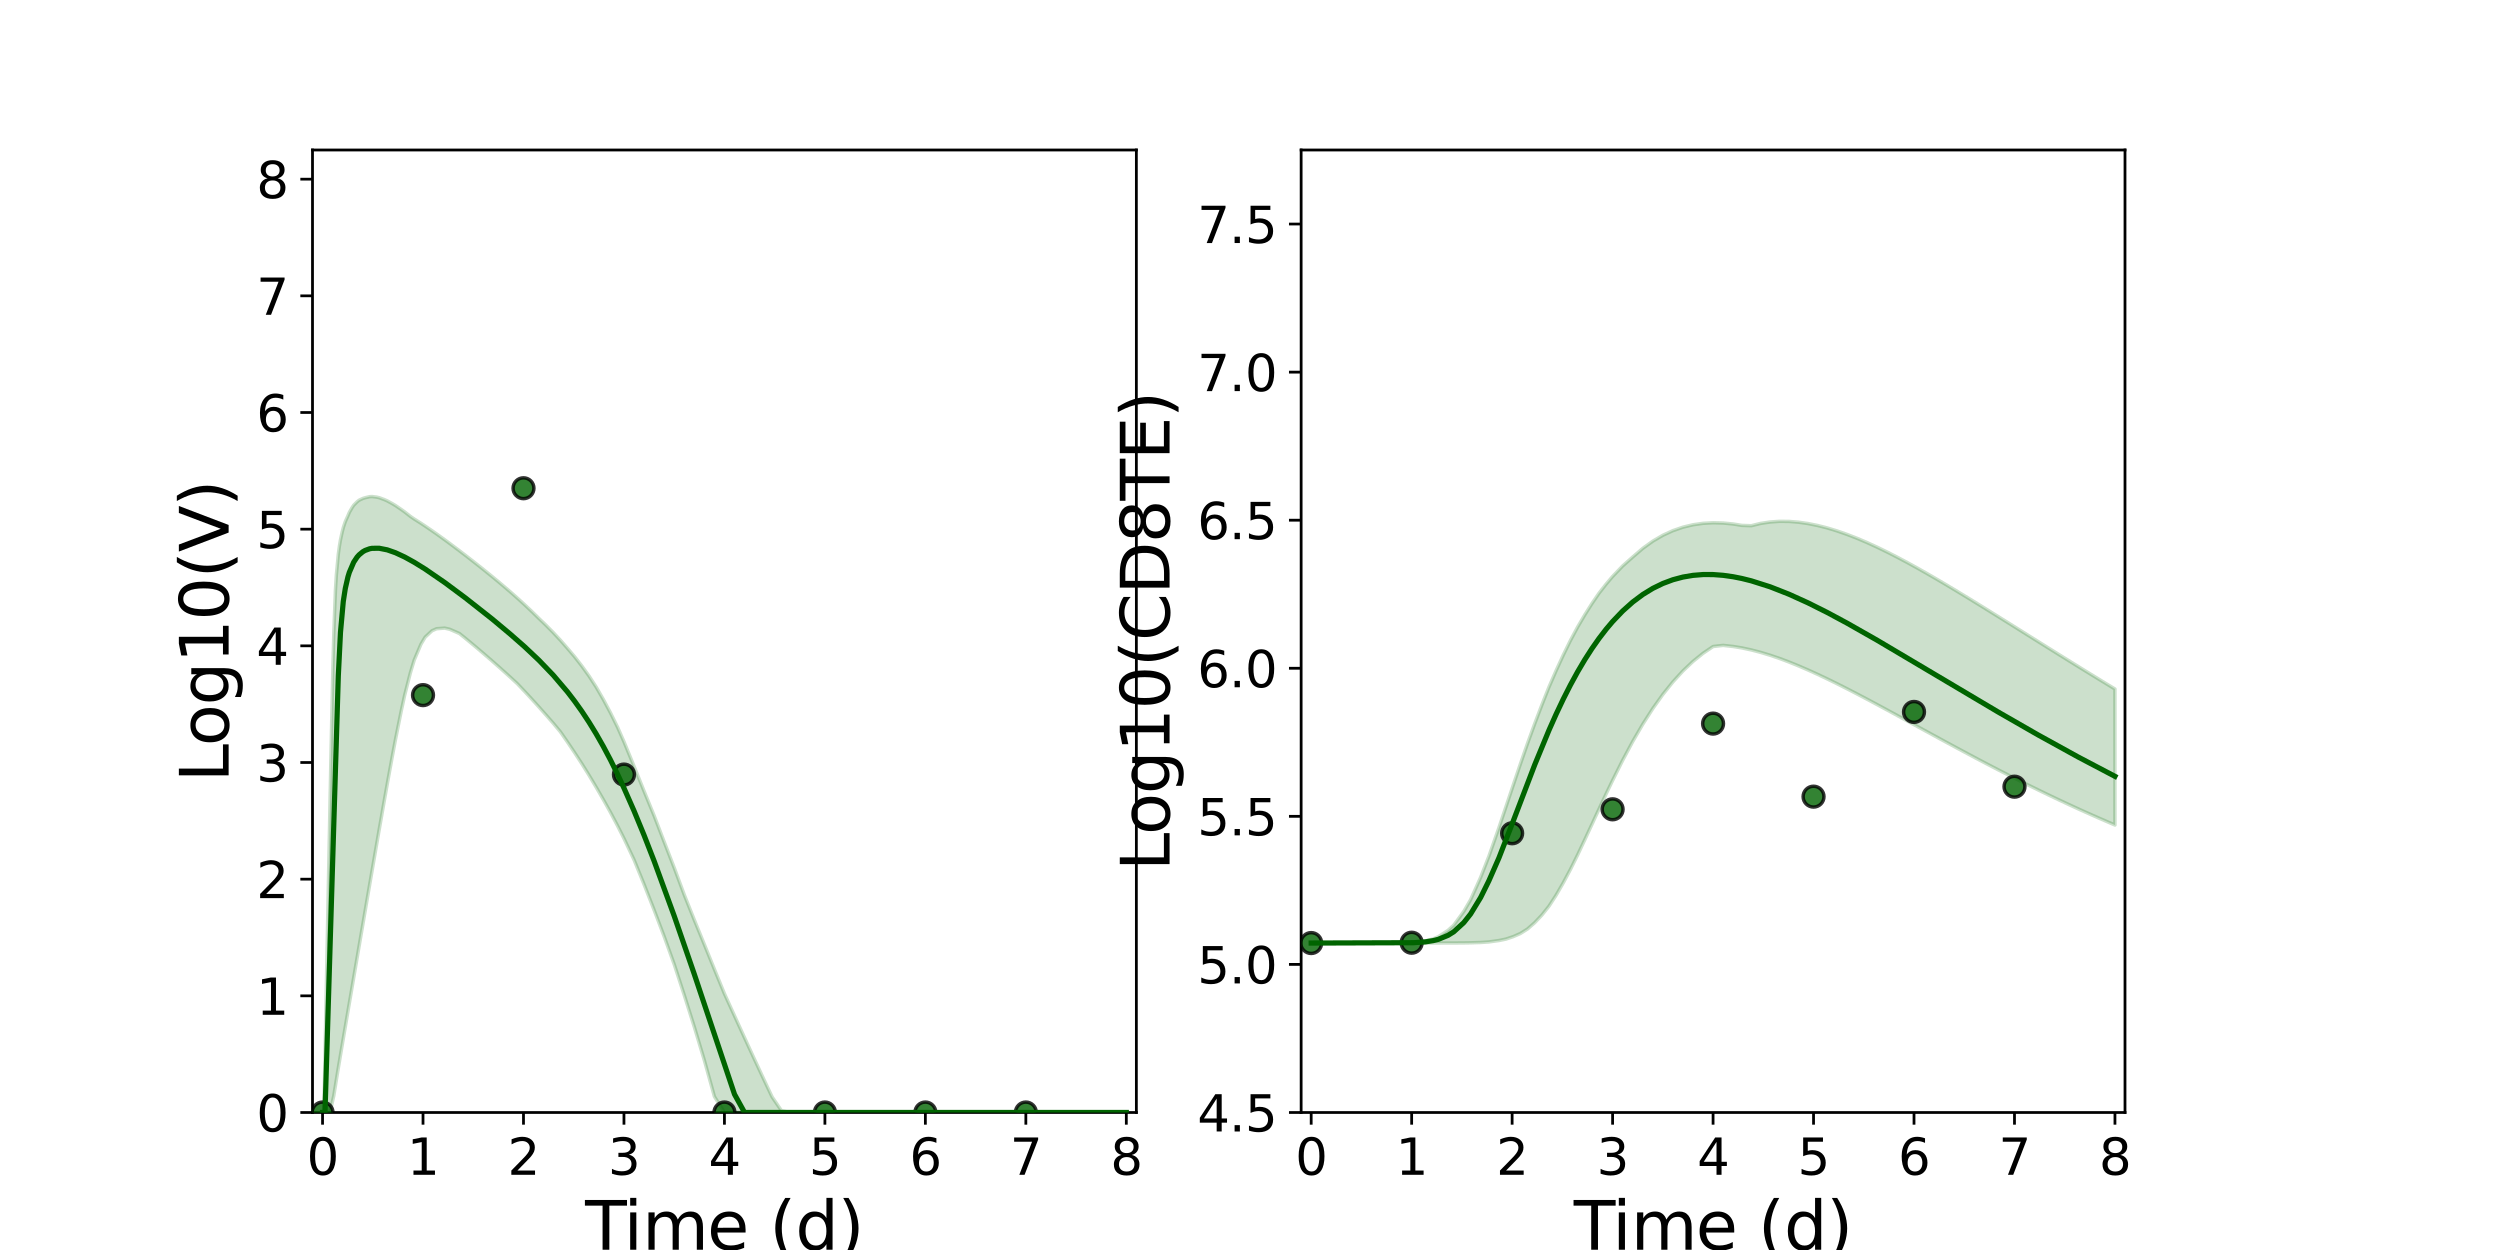 <?xml version="1.0" encoding="utf-8" standalone="no"?>
<!DOCTYPE svg PUBLIC "-//W3C//DTD SVG 1.1//EN"
  "http://www.w3.org/Graphics/SVG/1.1/DTD/svg11.dtd">
<svg xmlns:xlink="http://www.w3.org/1999/xlink" width="720pt" height="360pt" viewBox="0 0 720 360" xmlns="http://www.w3.org/2000/svg" version="1.1">
 <defs>
  <style type="text/css">*{stroke-linejoin: round; stroke-linecap: butt}</style>
 </defs>
 <g id="figure_1">
  <g id="patch_1">
   <path d="M 0 360 
L 720 360 
L 720 0 
L 0 0 
z
" style="fill: #ffffff"/>
  </g>
  <g id="axes_1">
   <g id="patch_2">
    <path d="M 90 320.4 
L 327.273 320.4 
L 327.273 43.2 
L 90 43.2 
z
" style="fill: #ffffff"/>
   </g>
   <g id="matplotlib.axis_1">
    <g id="xtick_1">
     <g id="line2d_1">
      <defs>
       <path id="m6af6b549c0" d="M 0 0 
L 0 3.5 
" style="stroke: #000000; stroke-width: 0.8"/>
      </defs>
      <g>
       <use xlink:href="#m6af6b549c0" x="92.894" y="320.4" style="stroke: #000000; stroke-width: 0.8"/>
      </g>
     </g>
     <g id="text_1">
      <!-- 0 -->
      <g transform="translate(88.313 338.342) scale(0.144 -0.144)">
       <defs>
        <path id="DejaVuSans-30" d="M 2034 4250 
Q 1547 4250 1301 3770 
Q 1056 3291 1056 2328 
Q 1056 1369 1301 889 
Q 1547 409 2034 409 
Q 2525 409 2770 889 
Q 3016 1369 3016 2328 
Q 3016 3291 2770 3770 
Q 2525 4250 2034 4250 
z
M 2034 4750 
Q 2819 4750 3233 4129 
Q 3647 3509 3647 2328 
Q 3647 1150 3233 529 
Q 2819 -91 2034 -91 
Q 1250 -91 836 529 
Q 422 1150 422 2328 
Q 422 3509 836 4129 
Q 1250 4750 2034 4750 
z
" transform="scale(0.016)"/>
       </defs>
       <use xlink:href="#DejaVuSans-30"/>
      </g>
     </g>
    </g>
    <g id="xtick_2">
     <g id="line2d_2">
      <g>
       <use xlink:href="#m6af6b549c0" x="121.829" y="320.4" style="stroke: #000000; stroke-width: 0.8"/>
      </g>
     </g>
     <g id="text_2">
      <!-- 1 -->
      <g transform="translate(117.248 338.342) scale(0.144 -0.144)">
       <defs>
        <path id="DejaVuSans-31" d="M 794 531 
L 1825 531 
L 1825 4091 
L 703 3866 
L 703 4441 
L 1819 4666 
L 2450 4666 
L 2450 531 
L 3481 531 
L 3481 0 
L 794 0 
L 794 531 
z
" transform="scale(0.016)"/>
       </defs>
       <use xlink:href="#DejaVuSans-31"/>
      </g>
     </g>
    </g>
    <g id="xtick_3">
     <g id="line2d_3">
      <g>
       <use xlink:href="#m6af6b549c0" x="150.765" y="320.4" style="stroke: #000000; stroke-width: 0.8"/>
      </g>
     </g>
     <g id="text_3">
      <!-- 2 -->
      <g transform="translate(146.184 338.342) scale(0.144 -0.144)">
       <defs>
        <path id="DejaVuSans-32" d="M 1228 531 
L 3431 531 
L 3431 0 
L 469 0 
L 469 531 
Q 828 903 1448 1529 
Q 2069 2156 2228 2338 
Q 2531 2678 2651 2914 
Q 2772 3150 2772 3378 
Q 2772 3750 2511 3984 
Q 2250 4219 1831 4219 
Q 1534 4219 1204 4116 
Q 875 4013 500 3803 
L 500 4441 
Q 881 4594 1212 4672 
Q 1544 4750 1819 4750 
Q 2544 4750 2975 4387 
Q 3406 4025 3406 3419 
Q 3406 3131 3298 2873 
Q 3191 2616 2906 2266 
Q 2828 2175 2409 1742 
Q 1991 1309 1228 531 
z
" transform="scale(0.016)"/>
       </defs>
       <use xlink:href="#DejaVuSans-32"/>
      </g>
     </g>
    </g>
    <g id="xtick_4">
     <g id="line2d_4">
      <g>
       <use xlink:href="#m6af6b549c0" x="179.701" y="320.4" style="stroke: #000000; stroke-width: 0.8"/>
      </g>
     </g>
     <g id="text_4">
      <!-- 3 -->
      <g transform="translate(175.12 338.342) scale(0.144 -0.144)">
       <defs>
        <path id="DejaVuSans-33" d="M 2597 2516 
Q 3050 2419 3304 2112 
Q 3559 1806 3559 1356 
Q 3559 666 3084 287 
Q 2609 -91 1734 -91 
Q 1441 -91 1130 -33 
Q 819 25 488 141 
L 488 750 
Q 750 597 1062 519 
Q 1375 441 1716 441 
Q 2309 441 2620 675 
Q 2931 909 2931 1356 
Q 2931 1769 2642 2001 
Q 2353 2234 1838 2234 
L 1294 2234 
L 1294 2753 
L 1863 2753 
Q 2328 2753 2575 2939 
Q 2822 3125 2822 3475 
Q 2822 3834 2567 4026 
Q 2313 4219 1838 4219 
Q 1578 4219 1281 4162 
Q 984 4106 628 3988 
L 628 4550 
Q 988 4650 1302 4700 
Q 1616 4750 1894 4750 
Q 2613 4750 3031 4423 
Q 3450 4097 3450 3541 
Q 3450 3153 3228 2886 
Q 3006 2619 2597 2516 
z
" transform="scale(0.016)"/>
       </defs>
       <use xlink:href="#DejaVuSans-33"/>
      </g>
     </g>
    </g>
    <g id="xtick_5">
     <g id="line2d_5">
      <g>
       <use xlink:href="#m6af6b549c0" x="208.636" y="320.4" style="stroke: #000000; stroke-width: 0.8"/>
      </g>
     </g>
     <g id="text_5">
      <!-- 4 -->
      <g transform="translate(204.055 338.342) scale(0.144 -0.144)">
       <defs>
        <path id="DejaVuSans-34" d="M 2419 4116 
L 825 1625 
L 2419 1625 
L 2419 4116 
z
M 2253 4666 
L 3047 4666 
L 3047 1625 
L 3713 1625 
L 3713 1100 
L 3047 1100 
L 3047 0 
L 2419 0 
L 2419 1100 
L 313 1100 
L 313 1709 
L 2253 4666 
z
" transform="scale(0.016)"/>
       </defs>
       <use xlink:href="#DejaVuSans-34"/>
      </g>
     </g>
    </g>
    <g id="xtick_6">
     <g id="line2d_6">
      <g>
       <use xlink:href="#m6af6b549c0" x="237.572" y="320.4" style="stroke: #000000; stroke-width: 0.8"/>
      </g>
     </g>
     <g id="text_6">
      <!-- 5 -->
      <g transform="translate(232.991 338.342) scale(0.144 -0.144)">
       <defs>
        <path id="DejaVuSans-35" d="M 691 4666 
L 3169 4666 
L 3169 4134 
L 1269 4134 
L 1269 2991 
Q 1406 3038 1543 3061 
Q 1681 3084 1819 3084 
Q 2600 3084 3056 2656 
Q 3513 2228 3513 1497 
Q 3513 744 3044 326 
Q 2575 -91 1722 -91 
Q 1428 -91 1123 -41 
Q 819 9 494 109 
L 494 744 
Q 775 591 1075 516 
Q 1375 441 1709 441 
Q 2250 441 2565 725 
Q 2881 1009 2881 1497 
Q 2881 1984 2565 2268 
Q 2250 2553 1709 2553 
Q 1456 2553 1204 2497 
Q 953 2441 691 2322 
L 691 4666 
z
" transform="scale(0.016)"/>
       </defs>
       <use xlink:href="#DejaVuSans-35"/>
      </g>
     </g>
    </g>
    <g id="xtick_7">
     <g id="line2d_7">
      <g>
       <use xlink:href="#m6af6b549c0" x="266.508" y="320.4" style="stroke: #000000; stroke-width: 0.8"/>
      </g>
     </g>
     <g id="text_7">
      <!-- 6 -->
      <g transform="translate(261.927 338.342) scale(0.144 -0.144)">
       <defs>
        <path id="DejaVuSans-36" d="M 2113 2584 
Q 1688 2584 1439 2293 
Q 1191 2003 1191 1497 
Q 1191 994 1439 701 
Q 1688 409 2113 409 
Q 2538 409 2786 701 
Q 3034 994 3034 1497 
Q 3034 2003 2786 2293 
Q 2538 2584 2113 2584 
z
M 3366 4563 
L 3366 3988 
Q 3128 4100 2886 4159 
Q 2644 4219 2406 4219 
Q 1781 4219 1451 3797 
Q 1122 3375 1075 2522 
Q 1259 2794 1537 2939 
Q 1816 3084 2150 3084 
Q 2853 3084 3261 2657 
Q 3669 2231 3669 1497 
Q 3669 778 3244 343 
Q 2819 -91 2113 -91 
Q 1303 -91 875 529 
Q 447 1150 447 2328 
Q 447 3434 972 4092 
Q 1497 4750 2381 4750 
Q 2619 4750 2861 4703 
Q 3103 4656 3366 4563 
z
" transform="scale(0.016)"/>
       </defs>
       <use xlink:href="#DejaVuSans-36"/>
      </g>
     </g>
    </g>
    <g id="xtick_8">
     <g id="line2d_8">
      <g>
       <use xlink:href="#m6af6b549c0" x="295.443" y="320.4" style="stroke: #000000; stroke-width: 0.8"/>
      </g>
     </g>
     <g id="text_8">
      <!-- 7 -->
      <g transform="translate(290.862 338.342) scale(0.144 -0.144)">
       <defs>
        <path id="DejaVuSans-37" d="M 525 4666 
L 3525 4666 
L 3525 4397 
L 1831 0 
L 1172 0 
L 2766 4134 
L 525 4134 
L 525 4666 
z
" transform="scale(0.016)"/>
       </defs>
       <use xlink:href="#DejaVuSans-37"/>
      </g>
     </g>
    </g>
    <g id="xtick_9">
     <g id="line2d_9">
      <g>
       <use xlink:href="#m6af6b549c0" x="324.379" y="320.4" style="stroke: #000000; stroke-width: 0.8"/>
      </g>
     </g>
     <g id="text_9">
      <!-- 8 -->
      <g transform="translate(319.798 338.342) scale(0.144 -0.144)">
       <defs>
        <path id="DejaVuSans-38" d="M 2034 2216 
Q 1584 2216 1326 1975 
Q 1069 1734 1069 1313 
Q 1069 891 1326 650 
Q 1584 409 2034 409 
Q 2484 409 2743 651 
Q 3003 894 3003 1313 
Q 3003 1734 2745 1975 
Q 2488 2216 2034 2216 
z
M 1403 2484 
Q 997 2584 770 2862 
Q 544 3141 544 3541 
Q 544 4100 942 4425 
Q 1341 4750 2034 4750 
Q 2731 4750 3128 4425 
Q 3525 4100 3525 3541 
Q 3525 3141 3298 2862 
Q 3072 2584 2669 2484 
Q 3125 2378 3379 2068 
Q 3634 1759 3634 1313 
Q 3634 634 3220 271 
Q 2806 -91 2034 -91 
Q 1263 -91 848 271 
Q 434 634 434 1313 
Q 434 1759 690 2068 
Q 947 2378 1403 2484 
z
M 1172 3481 
Q 1172 3119 1398 2916 
Q 1625 2713 2034 2713 
Q 2441 2713 2670 2916 
Q 2900 3119 2900 3481 
Q 2900 3844 2670 4047 
Q 2441 4250 2034 4250 
Q 1625 4250 1398 4047 
Q 1172 3844 1172 3481 
z
" transform="scale(0.016)"/>
       </defs>
       <use xlink:href="#DejaVuSans-38"/>
      </g>
     </g>
    </g>
    <g id="text_10">
     <!-- Time (d) -->
     <g transform="translate(168.511 359.925) scale(0.192 -0.192)">
      <defs>
       <path id="DejaVuSans-54" d="M -19 4666 
L 3928 4666 
L 3928 4134 
L 2272 4134 
L 2272 0 
L 1638 0 
L 1638 4134 
L -19 4134 
L -19 4666 
z
" transform="scale(0.016)"/>
       <path id="DejaVuSans-69" d="M 603 3500 
L 1178 3500 
L 1178 0 
L 603 0 
L 603 3500 
z
M 603 4863 
L 1178 4863 
L 1178 4134 
L 603 4134 
L 603 4863 
z
" transform="scale(0.016)"/>
       <path id="DejaVuSans-6d" d="M 3328 2828 
Q 3544 3216 3844 3400 
Q 4144 3584 4550 3584 
Q 5097 3584 5394 3201 
Q 5691 2819 5691 2113 
L 5691 0 
L 5113 0 
L 5113 2094 
Q 5113 2597 4934 2840 
Q 4756 3084 4391 3084 
Q 3944 3084 3684 2787 
Q 3425 2491 3425 1978 
L 3425 0 
L 2847 0 
L 2847 2094 
Q 2847 2600 2669 2842 
Q 2491 3084 2119 3084 
Q 1678 3084 1418 2786 
Q 1159 2488 1159 1978 
L 1159 0 
L 581 0 
L 581 3500 
L 1159 3500 
L 1159 2956 
Q 1356 3278 1631 3431 
Q 1906 3584 2284 3584 
Q 2666 3584 2933 3390 
Q 3200 3197 3328 2828 
z
" transform="scale(0.016)"/>
       <path id="DejaVuSans-65" d="M 3597 1894 
L 3597 1613 
L 953 1613 
Q 991 1019 1311 708 
Q 1631 397 2203 397 
Q 2534 397 2845 478 
Q 3156 559 3463 722 
L 3463 178 
Q 3153 47 2828 -22 
Q 2503 -91 2169 -91 
Q 1331 -91 842 396 
Q 353 884 353 1716 
Q 353 2575 817 3079 
Q 1281 3584 2069 3584 
Q 2775 3584 3186 3129 
Q 3597 2675 3597 1894 
z
M 3022 2063 
Q 3016 2534 2758 2815 
Q 2500 3097 2075 3097 
Q 1594 3097 1305 2825 
Q 1016 2553 972 2059 
L 3022 2063 
z
" transform="scale(0.016)"/>
       <path id="DejaVuSans-20" transform="scale(0.016)"/>
       <path id="DejaVuSans-28" d="M 1984 4856 
Q 1566 4138 1362 3434 
Q 1159 2731 1159 2009 
Q 1159 1288 1364 580 
Q 1569 -128 1984 -844 
L 1484 -844 
Q 1016 -109 783 600 
Q 550 1309 550 2009 
Q 550 2706 781 3412 
Q 1013 4119 1484 4856 
L 1984 4856 
z
" transform="scale(0.016)"/>
       <path id="DejaVuSans-64" d="M 2906 2969 
L 2906 4863 
L 3481 4863 
L 3481 0 
L 2906 0 
L 2906 525 
Q 2725 213 2448 61 
Q 2172 -91 1784 -91 
Q 1150 -91 751 415 
Q 353 922 353 1747 
Q 353 2572 751 3078 
Q 1150 3584 1784 3584 
Q 2172 3584 2448 3432 
Q 2725 3281 2906 2969 
z
M 947 1747 
Q 947 1113 1208 752 
Q 1469 391 1925 391 
Q 2381 391 2643 752 
Q 2906 1113 2906 1747 
Q 2906 2381 2643 2742 
Q 2381 3103 1925 3103 
Q 1469 3103 1208 2742 
Q 947 2381 947 1747 
z
" transform="scale(0.016)"/>
       <path id="DejaVuSans-29" d="M 513 4856 
L 1013 4856 
Q 1481 4119 1714 3412 
Q 1947 2706 1947 2009 
Q 1947 1309 1714 600 
Q 1481 -109 1013 -844 
L 513 -844 
Q 928 -128 1133 580 
Q 1338 1288 1338 2009 
Q 1338 2731 1133 3434 
Q 928 4138 513 4856 
z
" transform="scale(0.016)"/>
      </defs>
      <use xlink:href="#DejaVuSans-54"/>
      <use xlink:href="#DejaVuSans-69" x="57.959"/>
      <use xlink:href="#DejaVuSans-6d" x="85.742"/>
      <use xlink:href="#DejaVuSans-65" x="183.154"/>
      <use xlink:href="#DejaVuSans-20" x="244.678"/>
      <use xlink:href="#DejaVuSans-28" x="276.465"/>
      <use xlink:href="#DejaVuSans-64" x="315.479"/>
      <use xlink:href="#DejaVuSans-29" x="378.955"/>
     </g>
    </g>
   </g>
   <g id="matplotlib.axis_2">
    <g id="ytick_1">
     <g id="line2d_10">
      <defs>
       <path id="m839144ad37" d="M 0 0 
L -3.5 0 
" style="stroke: #000000; stroke-width: 0.8"/>
      </defs>
      <g>
       <use xlink:href="#m839144ad37" x="90" y="320.4" style="stroke: #000000; stroke-width: 0.8"/>
      </g>
     </g>
     <g id="text_11">
      <!-- 0 -->
      <g transform="translate(73.838 325.871) scale(0.144 -0.144)">
       <use xlink:href="#DejaVuSans-30"/>
      </g>
     </g>
    </g>
    <g id="ytick_2">
     <g id="line2d_11">
      <g>
       <use xlink:href="#m839144ad37" x="90" y="286.8" style="stroke: #000000; stroke-width: 0.8"/>
      </g>
     </g>
     <g id="text_12">
      <!-- 1 -->
      <g transform="translate(73.838 292.271) scale(0.144 -0.144)">
       <use xlink:href="#DejaVuSans-31"/>
      </g>
     </g>
    </g>
    <g id="ytick_3">
     <g id="line2d_12">
      <g>
       <use xlink:href="#m839144ad37" x="90" y="253.2" style="stroke: #000000; stroke-width: 0.8"/>
      </g>
     </g>
     <g id="text_13">
      <!-- 2 -->
      <g transform="translate(73.838 258.671) scale(0.144 -0.144)">
       <use xlink:href="#DejaVuSans-32"/>
      </g>
     </g>
    </g>
    <g id="ytick_4">
     <g id="line2d_13">
      <g>
       <use xlink:href="#m839144ad37" x="90" y="219.6" style="stroke: #000000; stroke-width: 0.8"/>
      </g>
     </g>
     <g id="text_14">
      <!-- 3 -->
      <g transform="translate(73.838 225.071) scale(0.144 -0.144)">
       <use xlink:href="#DejaVuSans-33"/>
      </g>
     </g>
    </g>
    <g id="ytick_5">
     <g id="line2d_14">
      <g>
       <use xlink:href="#m839144ad37" x="90" y="186" style="stroke: #000000; stroke-width: 0.8"/>
      </g>
     </g>
     <g id="text_15">
      <!-- 4 -->
      <g transform="translate(73.838 191.471) scale(0.144 -0.144)">
       <use xlink:href="#DejaVuSans-34"/>
      </g>
     </g>
    </g>
    <g id="ytick_6">
     <g id="line2d_15">
      <g>
       <use xlink:href="#m839144ad37" x="90" y="152.4" style="stroke: #000000; stroke-width: 0.8"/>
      </g>
     </g>
     <g id="text_16">
      <!-- 5 -->
      <g transform="translate(73.838 157.871) scale(0.144 -0.144)">
       <use xlink:href="#DejaVuSans-35"/>
      </g>
     </g>
    </g>
    <g id="ytick_7">
     <g id="line2d_16">
      <g>
       <use xlink:href="#m839144ad37" x="90" y="118.8" style="stroke: #000000; stroke-width: 0.8"/>
      </g>
     </g>
     <g id="text_17">
      <!-- 6 -->
      <g transform="translate(73.838 124.271) scale(0.144 -0.144)">
       <use xlink:href="#DejaVuSans-36"/>
      </g>
     </g>
    </g>
    <g id="ytick_8">
     <g id="line2d_17">
      <g>
       <use xlink:href="#m839144ad37" x="90" y="85.2" style="stroke: #000000; stroke-width: 0.8"/>
      </g>
     </g>
     <g id="text_18">
      <!-- 7 -->
      <g transform="translate(73.838 90.671) scale(0.144 -0.144)">
       <use xlink:href="#DejaVuSans-37"/>
      </g>
     </g>
    </g>
    <g id="ytick_9">
     <g id="line2d_18">
      <g>
       <use xlink:href="#m839144ad37" x="90" y="51.6" style="stroke: #000000; stroke-width: 0.8"/>
      </g>
     </g>
     <g id="text_19">
      <!-- 8 -->
      <g transform="translate(73.838 57.071) scale(0.144 -0.144)">
       <use xlink:href="#DejaVuSans-38"/>
      </g>
     </g>
    </g>
    <g id="text_20">
     <!-- Log10(V) -->
     <g transform="translate(65.845 225.224) rotate(-90) scale(0.192 -0.192)">
      <defs>
       <path id="DejaVuSans-4c" d="M 628 4666 
L 1259 4666 
L 1259 531 
L 3531 531 
L 3531 0 
L 628 0 
L 628 4666 
z
" transform="scale(0.016)"/>
       <path id="DejaVuSans-6f" d="M 1959 3097 
Q 1497 3097 1228 2736 
Q 959 2375 959 1747 
Q 959 1119 1226 758 
Q 1494 397 1959 397 
Q 2419 397 2687 759 
Q 2956 1122 2956 1747 
Q 2956 2369 2687 2733 
Q 2419 3097 1959 3097 
z
M 1959 3584 
Q 2709 3584 3137 3096 
Q 3566 2609 3566 1747 
Q 3566 888 3137 398 
Q 2709 -91 1959 -91 
Q 1206 -91 779 398 
Q 353 888 353 1747 
Q 353 2609 779 3096 
Q 1206 3584 1959 3584 
z
" transform="scale(0.016)"/>
       <path id="DejaVuSans-67" d="M 2906 1791 
Q 2906 2416 2648 2759 
Q 2391 3103 1925 3103 
Q 1463 3103 1205 2759 
Q 947 2416 947 1791 
Q 947 1169 1205 825 
Q 1463 481 1925 481 
Q 2391 481 2648 825 
Q 2906 1169 2906 1791 
z
M 3481 434 
Q 3481 -459 3084 -895 
Q 2688 -1331 1869 -1331 
Q 1566 -1331 1297 -1286 
Q 1028 -1241 775 -1147 
L 775 -588 
Q 1028 -725 1275 -790 
Q 1522 -856 1778 -856 
Q 2344 -856 2625 -561 
Q 2906 -266 2906 331 
L 2906 616 
Q 2728 306 2450 153 
Q 2172 0 1784 0 
Q 1141 0 747 490 
Q 353 981 353 1791 
Q 353 2603 747 3093 
Q 1141 3584 1784 3584 
Q 2172 3584 2450 3431 
Q 2728 3278 2906 2969 
L 2906 3500 
L 3481 3500 
L 3481 434 
z
" transform="scale(0.016)"/>
       <path id="DejaVuSans-56" d="M 1831 0 
L 50 4666 
L 709 4666 
L 2188 738 
L 3669 4666 
L 4325 4666 
L 2547 0 
L 1831 0 
z
" transform="scale(0.016)"/>
      </defs>
      <use xlink:href="#DejaVuSans-4c"/>
      <use xlink:href="#DejaVuSans-6f" x="53.963"/>
      <use xlink:href="#DejaVuSans-67" x="115.145"/>
      <use xlink:href="#DejaVuSans-31" x="178.621"/>
      <use xlink:href="#DejaVuSans-30" x="242.244"/>
      <use xlink:href="#DejaVuSans-28" x="305.867"/>
      <use xlink:href="#DejaVuSans-56" x="344.881"/>
      <use xlink:href="#DejaVuSans-29" x="413.289"/>
     </g>
    </g>
   </g>
   <g id="patch_3">
    <path d="M 90 320.4 
L 90 43.2 
" style="fill: none; stroke: #000000; stroke-width: 0.8; stroke-linejoin: miter; stroke-linecap: square"/>
   </g>
   <g id="patch_4">
    <path d="M 327.273 320.4 
L 327.273 43.2 
" style="fill: none; stroke: #000000; stroke-width: 0.8; stroke-linejoin: miter; stroke-linecap: square"/>
   </g>
   <g id="patch_5">
    <path d="M 90 320.4 
L 327.273 320.4 
" style="fill: none; stroke: #000000; stroke-width: 0.8; stroke-linejoin: miter; stroke-linecap: square"/>
   </g>
   <g id="patch_6">
    <path d="M 90 43.2 
L 327.273 43.2 
" style="fill: none; stroke: #000000; stroke-width: 0.8; stroke-linejoin: miter; stroke-linecap: square"/>
   </g>
   <g id="PolyCollection_1">
    <defs>
     <path id="m19a55f2446" d="M 92.894 -39.6 
L 92.894 -39.6 
L 92.895 -39.6 
L 92.905 -39.6 
L 93.013 -39.6 
L 93.137 -39.6 
L 93.418 -39.6 
L 93.6 -39.6 
L 94.025 -39.6 
L 94.227 -39.6 
L 94.609 -39.6 
L 94.836 -39.6 
L 95.235 -40.475 
L 95.479 -41.554 
L 95.874 -43.305 
L 96.134 -44.455 
L 96.597 -47.304 
L 96.867 -48.964 
L 97.435 -52.419 
L 97.749 -54.278 
L 98.06 -56.125 
L 98.532 -58.923 
L 98.796 -60.472 
L 98.859 -60.842 
L 98.866 -60.88 
L 98.93 -61.257 
L 98.995 -61.635 
L 99.123 -62.384 
L 99.251 -63.134 
L 99.445 -64.274 
L 99.67 -65.589 
L 100.205 -68.72 
L 100.603 -71.048 
L 101.36 -75.474 
L 101.859 -78.383 
L 102.837 -84.092 
L 103.413 -87.454 
L 104.484 -93.695 
L 105.141 -97.522 
L 106.438 -105.067 
L 107.152 -109.206 
L 108.389 -116.354 
L 109.193 -120.976 
L 110.667 -129.374 
L 111.529 -134.193 
L 112.946 -141.956 
L 113.895 -146.992 
L 115.547 -155.185 
L 116.548 -159.79 
L 118.19 -166.234 
L 119.297 -169.893 
L 121.234 -174.466 
L 122.432 -176.484 
L 124.407 -178.332 
L 125.732 -178.922 
L 128.067 -179.101 
L 129.535 -178.765 
L 132.318 -177.545 
L 133.965 -176.221 
L 136.859 -173.817 
L 138.8 -172.164 
L 141.693 -169.666 
L 144.067 -167.571 
L 146.96 -164.966 
L 149.021 -163.06 
L 151.081 -160.886 
L 153.141 -158.664 
L 155.202 -156.391 
L 157.262 -154.071 
L 159.322 -151.718 
L 161.383 -149.244 
L 163.443 -146.275 
L 165.503 -143.21 
L 167.564 -140.048 
L 169.624 -136.751 
L 171.684 -133.3 
L 173.745 -129.732 
L 175.805 -126.045 
L 177.865 -122.154 
L 179.709 -118.505 
L 182.602 -112.381 
L 185.496 -105.282 
L 188.389 -97.905 
L 191.283 -90.287 
L 194.177 -82.254 
L 197.07 -73.385 
L 199.964 -64.226 
L 202.857 -54.606 
L 205.751 -44.183 
L 208.644 -39.6 
L 211.538 -39.6 
L 214.432 -39.6 
L 216.918 -39.6 
L 219.639 -39.6 
L 222.361 -39.6 
L 225.083 -39.6 
L 227.804 -39.6 
L 230.526 -39.6 
L 233.247 -39.6 
L 235.969 -39.6 
L 238.692 -39.6 
L 241.482 -39.6 
L 244.349 -39.6 
L 247.243 -39.6 
L 250.136 -39.6 
L 253.03 -39.6 
L 255.923 -39.6 
L 258.817 -39.6 
L 261.71 -39.6 
L 264.604 -39.6 
L 267.498 -39.6 
L 270.391 -39.6 
L 273.285 -39.6 
L 276.178 -39.6 
L 279.072 -39.6 
L 281.965 -39.6 
L 284.859 -39.6 
L 287.753 -39.6 
L 290.646 -39.6 
L 293.54 -39.6 
L 296.433 -39.6 
L 299.327 -39.6 
L 302.22 -39.6 
L 305.114 -39.6 
L 308.008 -39.6 
L 310.901 -39.6 
L 313.795 -39.6 
L 316.688 -39.6 
L 319.582 -39.6 
L 322.475 -39.6 
L 324.379 -39.6 
L 324.379 -39.6 
L 324.379 -39.6 
L 322.475 -39.6 
L 319.582 -39.6 
L 316.688 -39.6 
L 313.795 -39.6 
L 310.901 -39.6 
L 308.008 -39.6 
L 305.114 -39.6 
L 302.22 -39.6 
L 299.327 -39.6 
L 296.433 -39.6 
L 293.54 -39.6 
L 290.646 -39.6 
L 287.753 -39.6 
L 284.859 -39.6 
L 281.965 -39.6 
L 279.072 -39.6 
L 276.178 -39.6 
L 273.285 -39.6 
L 270.391 -39.6 
L 267.498 -39.6 
L 264.604 -39.6 
L 261.71 -39.6 
L 258.817 -39.6 
L 255.923 -39.6 
L 253.03 -39.6 
L 250.136 -39.6 
L 247.243 -39.6 
L 244.349 -39.6 
L 241.482 -39.6 
L 238.692 -39.6 
L 235.969 -39.6 
L 233.247 -39.6 
L 230.526 -39.6 
L 227.804 -39.6 
L 225.083 -40.086 
L 222.361 -44.092 
L 219.639 -49.875 
L 216.918 -55.73 
L 214.432 -61.129 
L 211.538 -67.452 
L 208.644 -73.8 
L 205.751 -80.846 
L 202.857 -87.985 
L 199.964 -95.057 
L 197.07 -102.297 
L 194.177 -110.078 
L 191.283 -117.55 
L 188.389 -125.082 
L 185.496 -132.144 
L 182.602 -139.325 
L 179.709 -146.373 
L 177.865 -150.562 
L 175.805 -154.73 
L 173.745 -158.593 
L 171.684 -162.159 
L 169.624 -165.331 
L 167.564 -168.198 
L 165.503 -170.847 
L 163.443 -173.277 
L 161.383 -175.636 
L 159.322 -177.841 
L 157.262 -179.925 
L 155.202 -181.898 
L 153.141 -183.915 
L 151.081 -185.862 
L 149.021 -187.737 
L 146.96 -189.559 
L 144.067 -192.025 
L 141.693 -193.993 
L 138.8 -196.332 
L 136.859 -197.868 
L 133.965 -200.125 
L 132.318 -201.384 
L 129.535 -203.477 
L 128.067 -204.556 
L 125.732 -206.235 
L 124.407 -207.164 
L 122.432 -208.508 
L 121.234 -209.301 
L 119.297 -210.524 
L 118.19 -211.284 
L 116.548 -212.571 
L 115.547 -213.288 
L 113.895 -214.412 
L 112.946 -214.977 
L 111.529 -215.75 
L 110.667 -216.128 
L 109.193 -216.672 
L 108.389 -216.846 
L 107.152 -216.995 
L 106.438 -216.955 
L 105.141 -216.649 
L 104.484 -216.443 
L 103.413 -215.931 
L 102.837 -215.477 
L 101.859 -214.493 
L 101.36 -213.742 
L 100.603 -212.419 
L 100.205 -211.463 
L 99.67 -210.292 
L 99.445 -209.767 
L 99.251 -209.206 
L 99.123 -208.819 
L 98.995 -208.432 
L 98.93 -208.237 
L 98.866 -208.012 
L 98.859 -207.987 
L 98.796 -207.743 
L 98.532 -206.721 
L 98.06 -204.555 
L 97.749 -202.719 
L 97.435 -200.434 
L 96.867 -194.366 
L 96.597 -189.901 
L 96.134 -177.673 
L 95.874 -168.014 
L 95.479 -150.114 
L 95.235 -138.372 
L 94.836 -118.499 
L 94.609 -107.171 
L 94.227 -87.946 
L 94.025 -77.739 
L 93.6 -56.177 
L 93.418 -47.264 
L 93.137 -40.233 
L 93.013 -39.6 
L 92.905 -39.6 
L 92.895 -39.6 
L 92.894 -39.6 
z
" style="stroke: #006400; stroke-opacity: 0.2"/>
    </defs>
    <g clip-path="url(#pfba71c7626)">
     <use xlink:href="#m19a55f2446" x="0" y="360" style="fill: #006400; fill-opacity: 0.2; stroke: #006400; stroke-opacity: 0.2"/>
    </g>
   </g>
   <g id="PathCollection_1">
    <defs>
     <path id="mfa57127b4a" d="M 0 3 
C 0.796 3 1.559 2.684 2.121 2.121 
C 2.684 1.559 3 0.796 3 0 
C 3 -0.796 2.684 -1.559 2.121 -2.121 
C 1.559 -2.684 0.796 -3 0 -3 
C -0.796 -3 -1.559 -2.684 -2.121 -2.121 
C -2.684 -1.559 -3 -0.796 -3 0 
C -3 0.796 -2.684 1.559 -2.121 2.121 
C -1.559 2.684 -0.796 3 0 3 
z
" style="stroke: #000000; stroke-opacity: 0.8"/>
    </defs>
    <g clip-path="url(#pfba71c7626)">
     <use xlink:href="#mfa57127b4a" x="92.894" y="320.4" style="fill: #006400; fill-opacity: 0.8; stroke: #000000; stroke-opacity: 0.8"/>
     <use xlink:href="#mfa57127b4a" x="121.829" y="200.196" style="fill: #006400; fill-opacity: 0.8; stroke: #000000; stroke-opacity: 0.8"/>
     <use xlink:href="#mfa57127b4a" x="150.765" y="140.612" style="fill: #006400; fill-opacity: 0.8; stroke: #000000; stroke-opacity: 0.8"/>
     <use xlink:href="#mfa57127b4a" x="179.701" y="223.077" style="fill: #006400; fill-opacity: 0.8; stroke: #000000; stroke-opacity: 0.8"/>
     <use xlink:href="#mfa57127b4a" x="208.636" y="320.4" style="fill: #006400; fill-opacity: 0.8; stroke: #000000; stroke-opacity: 0.8"/>
     <use xlink:href="#mfa57127b4a" x="237.572" y="320.4" style="fill: #006400; fill-opacity: 0.8; stroke: #000000; stroke-opacity: 0.8"/>
     <use xlink:href="#mfa57127b4a" x="266.508" y="320.4" style="fill: #006400; fill-opacity: 0.8; stroke: #000000; stroke-opacity: 0.8"/>
     <use xlink:href="#mfa57127b4a" x="295.443" y="320.4" style="fill: #006400; fill-opacity: 0.8; stroke: #000000; stroke-opacity: 0.8"/>
    </g>
   </g>
   <g id="line2d_19">
    <path d="M 92.894 320.4 
L 93.6 320.4 
L 97.435 194.596 
L 98.06 182.1 
L 98.866 173.198 
L 99.445 169.476 
L 100.205 166.156 
L 100.603 164.851 
L 101.859 161.919 
L 102.837 160.443 
L 103.413 159.795 
L 104.484 158.91 
L 105.141 158.53 
L 106.438 158.054 
L 107.152 157.918 
L 109.193 157.897 
L 111.529 158.358 
L 113.895 159.188 
L 116.548 160.42 
L 119.297 161.938 
L 122.432 163.882 
L 128.067 167.756 
L 133.965 172.143 
L 141.693 178.229 
L 146.96 182.63 
L 151.081 186.251 
L 155.202 190.141 
L 159.322 194.43 
L 163.443 199.276 
L 165.503 201.963 
L 167.564 204.855 
L 169.624 207.973 
L 171.684 211.334 
L 173.745 214.952 
L 175.805 218.836 
L 177.865 222.993 
L 179.709 226.976 
L 182.602 233.54 
L 185.496 240.558 
L 188.389 247.982 
L 194.177 263.819 
L 199.964 280.585 
L 211.538 315.155 
L 214.432 320.4 
L 324.379 320.4 
L 324.379 320.4 
" clip-path="url(#pfba71c7626)" style="fill: none; stroke: #006400; stroke-width: 1.5; stroke-linecap: square"/>
   </g>
  </g>
  <g id="axes_2">
   <g id="patch_7">
    <path d="M 374.727 320.4 
L 612 320.4 
L 612 43.2 
L 374.727 43.2 
z
" style="fill: #ffffff"/>
   </g>
   <g id="matplotlib.axis_3">
    <g id="xtick_10">
     <g id="line2d_20">
      <g>
       <use xlink:href="#m6af6b549c0" x="377.621" y="320.4" style="stroke: #000000; stroke-width: 0.8"/>
      </g>
     </g>
     <g id="text_21">
      <!-- 0 -->
      <g transform="translate(373.04 338.342) scale(0.144 -0.144)">
       <use xlink:href="#DejaVuSans-30"/>
      </g>
     </g>
    </g>
    <g id="xtick_11">
     <g id="line2d_21">
      <g>
       <use xlink:href="#m6af6b549c0" x="406.557" y="320.4" style="stroke: #000000; stroke-width: 0.8"/>
      </g>
     </g>
     <g id="text_22">
      <!-- 1 -->
      <g transform="translate(401.976 338.342) scale(0.144 -0.144)">
       <use xlink:href="#DejaVuSans-31"/>
      </g>
     </g>
    </g>
    <g id="xtick_12">
     <g id="line2d_22">
      <g>
       <use xlink:href="#m6af6b549c0" x="435.492" y="320.4" style="stroke: #000000; stroke-width: 0.8"/>
      </g>
     </g>
     <g id="text_23">
      <!-- 2 -->
      <g transform="translate(430.911 338.342) scale(0.144 -0.144)">
       <use xlink:href="#DejaVuSans-32"/>
      </g>
     </g>
    </g>
    <g id="xtick_13">
     <g id="line2d_23">
      <g>
       <use xlink:href="#m6af6b549c0" x="464.428" y="320.4" style="stroke: #000000; stroke-width: 0.8"/>
      </g>
     </g>
     <g id="text_24">
      <!-- 3 -->
      <g transform="translate(459.847 338.342) scale(0.144 -0.144)">
       <use xlink:href="#DejaVuSans-33"/>
      </g>
     </g>
    </g>
    <g id="xtick_14">
     <g id="line2d_24">
      <g>
       <use xlink:href="#m6af6b549c0" x="493.364" y="320.4" style="stroke: #000000; stroke-width: 0.8"/>
      </g>
     </g>
     <g id="text_25">
      <!-- 4 -->
      <g transform="translate(488.783 338.342) scale(0.144 -0.144)">
       <use xlink:href="#DejaVuSans-34"/>
      </g>
     </g>
    </g>
    <g id="xtick_15">
     <g id="line2d_25">
      <g>
       <use xlink:href="#m6af6b549c0" x="522.299" y="320.4" style="stroke: #000000; stroke-width: 0.8"/>
      </g>
     </g>
     <g id="text_26">
      <!-- 5 -->
      <g transform="translate(517.718 338.342) scale(0.144 -0.144)">
       <use xlink:href="#DejaVuSans-35"/>
      </g>
     </g>
    </g>
    <g id="xtick_16">
     <g id="line2d_26">
      <g>
       <use xlink:href="#m6af6b549c0" x="551.235" y="320.4" style="stroke: #000000; stroke-width: 0.8"/>
      </g>
     </g>
     <g id="text_27">
      <!-- 6 -->
      <g transform="translate(546.654 338.342) scale(0.144 -0.144)">
       <use xlink:href="#DejaVuSans-36"/>
      </g>
     </g>
    </g>
    <g id="xtick_17">
     <g id="line2d_27">
      <g>
       <use xlink:href="#m6af6b549c0" x="580.171" y="320.4" style="stroke: #000000; stroke-width: 0.8"/>
      </g>
     </g>
     <g id="text_28">
      <!-- 7 -->
      <g transform="translate(575.59 338.342) scale(0.144 -0.144)">
       <use xlink:href="#DejaVuSans-37"/>
      </g>
     </g>
    </g>
    <g id="xtick_18">
     <g id="line2d_28">
      <g>
       <use xlink:href="#m6af6b549c0" x="609.106" y="320.4" style="stroke: #000000; stroke-width: 0.8"/>
      </g>
     </g>
     <g id="text_29">
      <!-- 8 -->
      <g transform="translate(604.525 338.342) scale(0.144 -0.144)">
       <use xlink:href="#DejaVuSans-38"/>
      </g>
     </g>
    </g>
    <g id="text_30">
     <!-- Time (d) -->
     <g transform="translate(453.239 359.925) scale(0.192 -0.192)">
      <use xlink:href="#DejaVuSans-54"/>
      <use xlink:href="#DejaVuSans-69" x="57.959"/>
      <use xlink:href="#DejaVuSans-6d" x="85.742"/>
      <use xlink:href="#DejaVuSans-65" x="183.154"/>
      <use xlink:href="#DejaVuSans-20" x="244.678"/>
      <use xlink:href="#DejaVuSans-28" x="276.465"/>
      <use xlink:href="#DejaVuSans-64" x="315.479"/>
      <use xlink:href="#DejaVuSans-29" x="378.955"/>
     </g>
    </g>
   </g>
   <g id="matplotlib.axis_4">
    <g id="ytick_10">
     <g id="line2d_29">
      <g>
       <use xlink:href="#m839144ad37" x="374.727" y="320.4" style="stroke: #000000; stroke-width: 0.8"/>
      </g>
     </g>
     <g id="text_31">
      <!-- 4.5 -->
      <g transform="translate(344.827 325.871) scale(0.144 -0.144)">
       <defs>
        <path id="DejaVuSans-2e" d="M 684 794 
L 1344 794 
L 1344 0 
L 684 0 
L 684 794 
z
" transform="scale(0.016)"/>
       </defs>
       <use xlink:href="#DejaVuSans-34"/>
       <use xlink:href="#DejaVuSans-2e" x="63.623"/>
       <use xlink:href="#DejaVuSans-35" x="95.41"/>
      </g>
     </g>
    </g>
    <g id="ytick_11">
     <g id="line2d_30">
      <g>
       <use xlink:href="#m839144ad37" x="374.727" y="277.754" style="stroke: #000000; stroke-width: 0.8"/>
      </g>
     </g>
     <g id="text_32">
      <!-- 5.0 -->
      <g transform="translate(344.827 283.225) scale(0.144 -0.144)">
       <use xlink:href="#DejaVuSans-35"/>
       <use xlink:href="#DejaVuSans-2e" x="63.623"/>
       <use xlink:href="#DejaVuSans-30" x="95.41"/>
      </g>
     </g>
    </g>
    <g id="ytick_12">
     <g id="line2d_31">
      <g>
       <use xlink:href="#m839144ad37" x="374.727" y="235.108" style="stroke: #000000; stroke-width: 0.8"/>
      </g>
     </g>
     <g id="text_33">
      <!-- 5.5 -->
      <g transform="translate(344.827 240.579) scale(0.144 -0.144)">
       <use xlink:href="#DejaVuSans-35"/>
       <use xlink:href="#DejaVuSans-2e" x="63.623"/>
       <use xlink:href="#DejaVuSans-35" x="95.41"/>
      </g>
     </g>
    </g>
    <g id="ytick_13">
     <g id="line2d_32">
      <g>
       <use xlink:href="#m839144ad37" x="374.727" y="192.462" style="stroke: #000000; stroke-width: 0.8"/>
      </g>
     </g>
     <g id="text_34">
      <!-- 6.0 -->
      <g transform="translate(344.827 197.932) scale(0.144 -0.144)">
       <use xlink:href="#DejaVuSans-36"/>
       <use xlink:href="#DejaVuSans-2e" x="63.623"/>
       <use xlink:href="#DejaVuSans-30" x="95.41"/>
      </g>
     </g>
    </g>
    <g id="ytick_14">
     <g id="line2d_33">
      <g>
       <use xlink:href="#m839144ad37" x="374.727" y="149.815" style="stroke: #000000; stroke-width: 0.8"/>
      </g>
     </g>
     <g id="text_35">
      <!-- 6.5 -->
      <g transform="translate(344.827 155.286) scale(0.144 -0.144)">
       <use xlink:href="#DejaVuSans-36"/>
       <use xlink:href="#DejaVuSans-2e" x="63.623"/>
       <use xlink:href="#DejaVuSans-35" x="95.41"/>
      </g>
     </g>
    </g>
    <g id="ytick_15">
     <g id="line2d_34">
      <g>
       <use xlink:href="#m839144ad37" x="374.727" y="107.169" style="stroke: #000000; stroke-width: 0.8"/>
      </g>
     </g>
     <g id="text_36">
      <!-- 7.0 -->
      <g transform="translate(344.827 112.64) scale(0.144 -0.144)">
       <use xlink:href="#DejaVuSans-37"/>
       <use xlink:href="#DejaVuSans-2e" x="63.623"/>
       <use xlink:href="#DejaVuSans-30" x="95.41"/>
      </g>
     </g>
    </g>
    <g id="ytick_16">
     <g id="line2d_35">
      <g>
       <use xlink:href="#m839144ad37" x="374.727" y="64.523" style="stroke: #000000; stroke-width: 0.8"/>
      </g>
     </g>
     <g id="text_37">
      <!-- 7.5 -->
      <g transform="translate(344.827 69.994) scale(0.144 -0.144)">
       <use xlink:href="#DejaVuSans-37"/>
       <use xlink:href="#DejaVuSans-2e" x="63.623"/>
       <use xlink:href="#DejaVuSans-35" x="95.41"/>
      </g>
     </g>
    </g>
    <g id="text_38">
     <!-- Log10(CD8TE) -->
     <g transform="translate(336.834 250.79) rotate(-90) scale(0.192 -0.192)">
      <defs>
       <path id="DejaVuSans-43" d="M 4122 4306 
L 4122 3641 
Q 3803 3938 3442 4084 
Q 3081 4231 2675 4231 
Q 1875 4231 1450 3742 
Q 1025 3253 1025 2328 
Q 1025 1406 1450 917 
Q 1875 428 2675 428 
Q 3081 428 3442 575 
Q 3803 722 4122 1019 
L 4122 359 
Q 3791 134 3420 21 
Q 3050 -91 2638 -91 
Q 1578 -91 968 557 
Q 359 1206 359 2328 
Q 359 3453 968 4101 
Q 1578 4750 2638 4750 
Q 3056 4750 3426 4639 
Q 3797 4528 4122 4306 
z
" transform="scale(0.016)"/>
       <path id="DejaVuSans-44" d="M 1259 4147 
L 1259 519 
L 2022 519 
Q 2988 519 3436 956 
Q 3884 1394 3884 2338 
Q 3884 3275 3436 3711 
Q 2988 4147 2022 4147 
L 1259 4147 
z
M 628 4666 
L 1925 4666 
Q 3281 4666 3915 4102 
Q 4550 3538 4550 2338 
Q 4550 1131 3912 565 
Q 3275 0 1925 0 
L 628 0 
L 628 4666 
z
" transform="scale(0.016)"/>
       <path id="DejaVuSans-45" d="M 628 4666 
L 3578 4666 
L 3578 4134 
L 1259 4134 
L 1259 2753 
L 3481 2753 
L 3481 2222 
L 1259 2222 
L 1259 531 
L 3634 531 
L 3634 0 
L 628 0 
L 628 4666 
z
" transform="scale(0.016)"/>
      </defs>
      <use xlink:href="#DejaVuSans-4c"/>
      <use xlink:href="#DejaVuSans-6f" x="53.963"/>
      <use xlink:href="#DejaVuSans-67" x="115.145"/>
      <use xlink:href="#DejaVuSans-31" x="178.621"/>
      <use xlink:href="#DejaVuSans-30" x="242.244"/>
      <use xlink:href="#DejaVuSans-28" x="305.867"/>
      <use xlink:href="#DejaVuSans-43" x="344.881"/>
      <use xlink:href="#DejaVuSans-44" x="414.705"/>
      <use xlink:href="#DejaVuSans-38" x="491.707"/>
      <use xlink:href="#DejaVuSans-54" x="555.33"/>
      <use xlink:href="#DejaVuSans-45" x="616.414"/>
      <use xlink:href="#DejaVuSans-29" x="679.598"/>
     </g>
    </g>
   </g>
   <g id="patch_8">
    <path d="M 374.727 320.4 
L 374.727 43.2 
" style="fill: none; stroke: #000000; stroke-width: 0.8; stroke-linejoin: miter; stroke-linecap: square"/>
   </g>
   <g id="patch_9">
    <path d="M 612 320.4 
L 612 43.2 
" style="fill: none; stroke: #000000; stroke-width: 0.8; stroke-linejoin: miter; stroke-linecap: square"/>
   </g>
   <g id="patch_10">
    <path d="M 374.727 320.4 
L 612 320.4 
" style="fill: none; stroke: #000000; stroke-width: 0.8; stroke-linejoin: miter; stroke-linecap: square"/>
   </g>
   <g id="patch_11">
    <path d="M 374.727 43.2 
L 612 43.2 
" style="fill: none; stroke: #000000; stroke-width: 0.8; stroke-linejoin: miter; stroke-linecap: square"/>
   </g>
   <g id="PolyCollection_2">
    <defs>
     <path id="m00e5036c3c" d="M 377.621 -88.403 
L 377.621 -88.403 
L 377.622 -88.403 
L 377.633 -88.403 
L 377.741 -88.403 
L 377.864 -88.403 
L 378.146 -88.403 
L 378.327 -88.403 
L 378.752 -88.403 
L 378.954 -88.403 
L 379.336 -88.403 
L 379.564 -88.403 
L 379.963 -88.403 
L 380.206 -88.403 
L 380.602 -88.403 
L 380.861 -88.403 
L 381.324 -88.403 
L 381.594 -88.403 
L 382.163 -88.403 
L 382.476 -88.403 
L 382.787 -88.403 
L 383.259 -88.403 
L 383.524 -88.403 
L 383.587 -88.403 
L 383.593 -88.403 
L 383.658 -88.403 
L 383.722 -88.403 
L 383.85 -88.403 
L 383.978 -88.403 
L 384.173 -88.403 
L 384.397 -88.403 
L 384.932 -88.403 
L 385.33 -88.403 
L 386.088 -88.403 
L 386.586 -88.403 
L 387.564 -88.403 
L 388.14 -88.403 
L 389.211 -88.403 
L 389.868 -88.403 
L 391.166 -88.403 
L 391.88 -88.403 
L 393.116 -88.403 
L 393.92 -88.403 
L 395.395 -88.403 
L 396.256 -88.403 
L 397.673 -88.403 
L 398.623 -88.403 
L 400.274 -88.403 
L 401.275 -88.403 
L 402.918 -88.403 
L 404.024 -88.403 
L 405.962 -88.404 
L 407.16 -88.404 
L 409.134 -88.404 
L 410.46 -88.404 
L 412.794 -88.405 
L 414.262 -88.406 
L 417.045 -88.41 
L 418.692 -88.416 
L 421.586 -88.438 
L 423.527 -88.472 
L 426.421 -88.565 
L 428.794 -88.723 
L 431.687 -89.121 
L 433.748 -89.553 
L 435.808 -90.249 
L 437.868 -91.15 
L 439.929 -92.456 
L 441.989 -94.26 
L 444.049 -96.445 
L 446.11 -99.025 
L 448.17 -102.196 
L 450.23 -105.762 
L 452.291 -109.621 
L 454.351 -113.776 
L 456.411 -118.143 
L 458.472 -122.57 
L 460.532 -127.029 
L 462.592 -131.422 
L 464.436 -135.252 
L 467.33 -141.033 
L 470.223 -146.438 
L 473.117 -151.415 
L 476.01 -155.939 
L 478.904 -160.003 
L 481.797 -163.61 
L 484.691 -166.773 
L 487.585 -169.512 
L 490.478 -171.848 
L 493.372 -173.804 
L 496.265 -174.125 
L 499.159 -173.81 
L 501.645 -173.402 
L 504.367 -172.819 
L 507.088 -172.108 
L 509.81 -171.282 
L 512.531 -170.354 
L 515.253 -169.328 
L 517.975 -168.223 
L 520.696 -167.049 
L 523.419 -165.813 
L 526.21 -164.491 
L 529.076 -163.085 
L 531.97 -161.623 
L 534.863 -160.126 
L 537.757 -158.602 
L 540.651 -157.055 
L 543.544 -155.492 
L 546.438 -153.918 
L 549.331 -152.337 
L 552.225 -150.754 
L 555.118 -149.172 
L 558.012 -147.594 
L 560.906 -146.023 
L 563.799 -144.461 
L 566.693 -142.911 
L 569.586 -141.374 
L 572.48 -139.852 
L 575.373 -138.348 
L 578.267 -136.861 
L 581.161 -135.393 
L 584.054 -133.946 
L 586.948 -132.521 
L 589.841 -131.118 
L 592.735 -129.738 
L 595.628 -128.381 
L 598.522 -127.049 
L 601.416 -125.743 
L 604.309 -124.461 
L 607.203 -123.206 
L 609.106 -122.392 
L 609.106 -161.573 
L 609.106 -161.573 
L 607.203 -162.729 
L 604.309 -164.493 
L 601.416 -166.267 
L 598.522 -168.051 
L 595.628 -169.843 
L 592.735 -171.642 
L 589.841 -173.447 
L 586.948 -175.256 
L 584.054 -177.067 
L 581.161 -178.879 
L 578.267 -180.689 
L 575.373 -182.495 
L 572.48 -184.295 
L 569.586 -186.085 
L 566.693 -187.861 
L 563.799 -189.62 
L 560.906 -191.357 
L 558.012 -193.067 
L 555.118 -194.745 
L 552.225 -196.384 
L 549.331 -197.977 
L 546.438 -199.517 
L 543.544 -200.994 
L 540.651 -202.401 
L 537.757 -203.726 
L 534.863 -204.958 
L 531.97 -206.085 
L 529.076 -207.095 
L 526.21 -207.965 
L 523.419 -208.675 
L 520.696 -209.222 
L 517.975 -209.612 
L 515.253 -209.83 
L 512.531 -209.864 
L 509.81 -209.667 
L 507.088 -209.263 
L 504.367 -208.597 
L 501.645 -208.69 
L 499.159 -209.089 
L 496.265 -209.373 
L 493.372 -209.446 
L 490.478 -209.286 
L 487.585 -208.87 
L 484.691 -208.176 
L 481.797 -207.176 
L 478.904 -205.845 
L 476.01 -204.153 
L 473.117 -202.07 
L 470.223 -199.581 
L 467.33 -197.015 
L 464.436 -193.992 
L 462.592 -191.814 
L 460.532 -189.182 
L 458.472 -186.173 
L 456.411 -182.915 
L 454.351 -179.409 
L 452.291 -175.564 
L 450.23 -171.362 
L 448.17 -166.892 
L 446.11 -162.151 
L 444.049 -156.971 
L 441.989 -151.547 
L 439.929 -145.895 
L 437.868 -139.97 
L 435.808 -133.885 
L 433.748 -127.754 
L 431.687 -121.621 
L 428.794 -113.386 
L 426.421 -107.314 
L 423.527 -100.875 
L 421.586 -97.526 
L 418.692 -93.56 
L 417.045 -92.071 
L 414.262 -90.241 
L 412.794 -89.62 
L 410.46 -89.016 
L 409.134 -88.781 
L 407.16 -88.598 
L 405.962 -88.52 
L 404.024 -88.459 
L 402.918 -88.434 
L 401.275 -88.418 
L 400.274 -88.412 
L 398.623 -88.407 
L 397.673 -88.405 
L 396.256 -88.404 
L 395.395 -88.404 
L 393.92 -88.404 
L 393.116 -88.404 
L 391.88 -88.403 
L 391.166 -88.403 
L 389.868 -88.403 
L 389.211 -88.403 
L 388.14 -88.403 
L 387.564 -88.403 
L 386.586 -88.403 
L 386.088 -88.403 
L 385.33 -88.403 
L 384.932 -88.403 
L 384.397 -88.403 
L 384.173 -88.403 
L 383.978 -88.403 
L 383.85 -88.403 
L 383.722 -88.403 
L 383.658 -88.403 
L 383.593 -88.403 
L 383.587 -88.403 
L 383.524 -88.403 
L 383.259 -88.403 
L 382.787 -88.403 
L 382.476 -88.403 
L 382.163 -88.403 
L 381.594 -88.403 
L 381.324 -88.403 
L 380.861 -88.403 
L 380.602 -88.403 
L 380.206 -88.403 
L 379.963 -88.403 
L 379.564 -88.403 
L 379.336 -88.403 
L 378.954 -88.403 
L 378.752 -88.403 
L 378.327 -88.403 
L 378.146 -88.403 
L 377.864 -88.403 
L 377.741 -88.403 
L 377.633 -88.403 
L 377.622 -88.403 
L 377.621 -88.403 
z
" style="stroke: #006400; stroke-opacity: 0.2"/>
    </defs>
    <g clip-path="url(#p1510e86bef)">
     <use xlink:href="#m00e5036c3c" x="0" y="360" style="fill: #006400; fill-opacity: 0.2; stroke: #006400; stroke-opacity: 0.2"/>
    </g>
   </g>
   <g id="PathCollection_2">
    <g clip-path="url(#p1510e86bef)">
     <use xlink:href="#mfa57127b4a" x="377.621" y="271.597" style="fill: #006400; fill-opacity: 0.8; stroke: #000000; stroke-opacity: 0.8"/>
     <use xlink:href="#mfa57127b4a" x="406.557" y="271.503" style="fill: #006400; fill-opacity: 0.8; stroke: #000000; stroke-opacity: 0.8"/>
     <use xlink:href="#mfa57127b4a" x="435.492" y="239.978" style="fill: #006400; fill-opacity: 0.8; stroke: #000000; stroke-opacity: 0.8"/>
     <use xlink:href="#mfa57127b4a" x="464.428" y="233.081" style="fill: #006400; fill-opacity: 0.8; stroke: #000000; stroke-opacity: 0.8"/>
     <use xlink:href="#mfa57127b4a" x="493.364" y="208.399" style="fill: #006400; fill-opacity: 0.8; stroke: #000000; stroke-opacity: 0.8"/>
     <use xlink:href="#mfa57127b4a" x="522.299" y="229.435" style="fill: #006400; fill-opacity: 0.8; stroke: #000000; stroke-opacity: 0.8"/>
     <use xlink:href="#mfa57127b4a" x="551.235" y="205.036" style="fill: #006400; fill-opacity: 0.8; stroke: #000000; stroke-opacity: 0.8"/>
     <use xlink:href="#mfa57127b4a" x="580.171" y="226.566" style="fill: #006400; fill-opacity: 0.8; stroke: #000000; stroke-opacity: 0.8"/>
    </g>
   </g>
   <g id="line2d_36">
    <path d="M 377.621 271.597 
L 407.16 271.496 
L 410.46 271.262 
L 412.794 270.892 
L 414.262 270.522 
L 417.045 269.374 
L 418.692 268.344 
L 421.586 265.69 
L 423.527 263.232 
L 426.421 258.476 
L 428.794 253.676 
L 431.687 247.086 
L 435.808 236.472 
L 441.989 220.28 
L 446.11 210.287 
L 448.17 205.666 
L 450.23 201.32 
L 452.291 197.26 
L 454.351 193.487 
L 456.411 189.999 
L 458.472 186.791 
L 460.532 183.855 
L 462.592 181.181 
L 464.436 179 
L 467.33 175.969 
L 470.223 173.388 
L 473.117 171.226 
L 476.01 169.453 
L 478.904 168.042 
L 481.797 166.964 
L 484.691 166.193 
L 487.585 165.703 
L 490.478 165.471 
L 493.372 165.475 
L 496.265 165.693 
L 499.159 166.105 
L 501.645 166.601 
L 504.367 167.278 
L 509.81 169.006 
L 515.253 171.148 
L 520.696 173.618 
L 526.21 176.378 
L 531.97 179.471 
L 540.651 184.404 
L 555.118 192.981 
L 575.373 205.003 
L 586.948 211.645 
L 598.522 218.025 
L 609.106 223.586 
L 609.106 223.586 
" clip-path="url(#p1510e86bef)" style="fill: none; stroke: #006400; stroke-width: 1.5; stroke-linecap: square"/>
   </g>
  </g>
  <g id="legend_1">
   <g id="patch_12">
    <path d="M 769.44 43.542 
L 867.528 43.542 
Q 871.368 43.542 871.368 39.702 
L 871.368 13.44 
Q 871.368 9.6 867.528 9.6 
L 769.44 9.6 
Q 765.6 9.6 765.6 13.44 
L 765.6 39.702 
Q 765.6 43.542 769.44 43.542 
z
" style="fill: #ffffff; opacity: 0.8; stroke: #cccccc; stroke-linejoin: miter"/>
   </g>
   <g id="PathCollection_3">
    <g>
     <use xlink:href="#mfa57127b4a" x="792.48" y="26.829" style="fill: #006400; fill-opacity: 0.8; stroke: #000000; stroke-opacity: 0.8"/>
    </g>
   </g>
   <g id="text_39">
    <!-- 311 -->
    <g transform="translate(827.04 31.869) scale(0.192 -0.192)">
     <use xlink:href="#DejaVuSans-33"/>
     <use xlink:href="#DejaVuSans-31" x="63.623"/>
     <use xlink:href="#DejaVuSans-31" x="127.246"/>
    </g>
   </g>
  </g>
 </g>
 <defs>
  <clipPath id="pfba71c7626">
   <rect x="90" y="43.2" width="237.273" height="277.2"/>
  </clipPath>
  <clipPath id="p1510e86bef">
   <rect x="374.727" y="43.2" width="237.273" height="277.2"/>
  </clipPath>
 </defs>
</svg>
